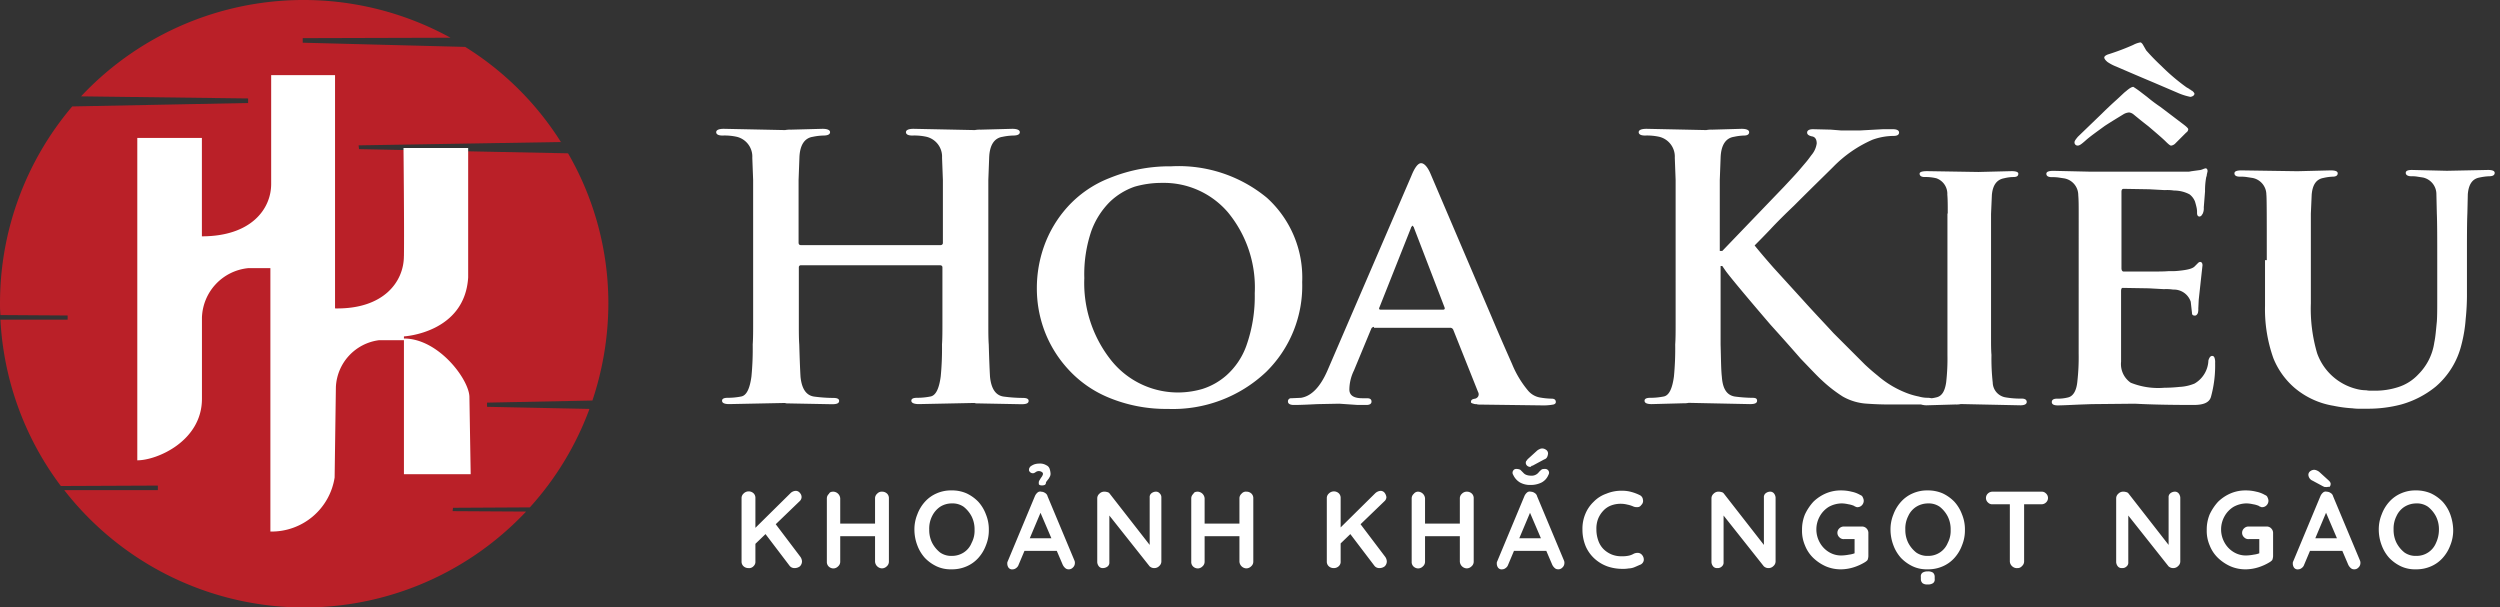 <svg width="321" height="78" viewBox="0 0 321 78" fill="none" xmlns="http://www.w3.org/2000/svg">
    <rect x="0" y="0" width="321" height="78" fill="#333333" stroke="none"/>
    <path d="M120.742 31.47a.285.285 0 0 0 .325-.324v-8.03l-.108-2.856a2.617 2.617 0 0 0-1.994-2.695 7.27 7.27 0 0 0-1.832-.162c-.539 0-.809-.162-.809-.431 0-.27.325-.432.977-.432l7.869.162c.249-.047.502-.065.754-.054l4.043-.108c.647 0 .977.162.977.432s-.269.431-.863.431a7.443 7.443 0 0 0-1.348.162c-1.078.162-1.672 1.078-1.725 2.695l-.107 2.857v18.377c0 1.078 0 1.993.055 2.75.054 1.885.107 3.233.162 4.149.162 1.562.754 2.425 1.832 2.538.786.102 1.578.157 2.371.162.484 0 .754.108.754.377 0 .324-.324.432-.916.432l-5.664-.108a.918.918 0 0 1-.377-.054l-7.126.146c-.646 0-.976-.162-.976-.432s.269-.377.754-.377a8.78 8.78 0 0 0 1.672-.161c.701-.108 1.133-.977 1.347-2.588.13-1.363.184-2.732.163-4.1.054-.754.054-1.672.054-2.75v-7.15c0-.163-.107-.27-.324-.27h-17.843a.25.25 0 0 0-.195.074.25.25 0 0 0-.074.195v7.169c0 1.078 0 1.993.055 2.75.054 1.885.107 3.233.162 4.148.162 1.563.754 2.426 1.832 2.539.786.102 1.578.156 2.371.162.484 0 .754.108.754.377 0 .324-.324.431-.916.431l-5.664-.107a.917.917 0 0 1-.377-.054l-7.159.144c-.646 0-.916-.162-.916-.432s.27-.377.754-.377c.561 0 1.121-.054 1.672-.161.701-.108 1.133-.977 1.348-2.588.13-1.363.183-2.732.162-4.1.055-.754.055-1.672.055-2.75V23.117l-.108-2.857a2.614 2.614 0 0 0-1.994-2.695 7.27 7.27 0 0 0-1.832-.162c-.54 0-.809-.162-.809-.431 0-.27.324-.432.977-.432l7.869.162c.249-.047.502-.065.754-.054l4.043-.108c.647 0 .977.162.977.432s-.27.431-.863.431a7.434 7.434 0 0 0-1.348.162c-1.078.162-1.672 1.078-1.725 2.695l-.107 2.857v8.03c0 .214.107.324.269.324h17.936zM142.296 51.025a14.498 14.498 0 0 1-5.229-3.71 15.185 15.185 0 0 1-3.019-5.013 15.515 15.515 0 0 1-.916-5.39c.007-1.795.317-3.578.916-5.271a15.074 15.074 0 0 1 3.019-5.066 14.22 14.22 0 0 1 5.391-3.71 20.364 20.364 0 0 1 7.924-1.51 17.778 17.778 0 0 1 12.292 4.043 13.81 13.81 0 0 1 4.527 10.832 15.462 15.462 0 0 1-4.637 11.533 17.428 17.428 0 0 1-12.613 4.742 19.198 19.198 0 0 1-7.655-1.48zm12.075-1.078a8.584 8.584 0 0 0 3.072-1.724 9.271 9.271 0 0 0 2.588-3.827 18.953 18.953 0 0 0 1.078-6.737 15.146 15.146 0 0 0-3.449-10.402 10.831 10.831 0 0 0-8.463-3.773 12.503 12.503 0 0 0-3.504.484 8.718 8.718 0 0 0-3.18 1.942 10.225 10.225 0 0 0-2.371 3.71 17.22 17.22 0 0 0-.916 6.09 15.94 15.94 0 0 0 3.34 10.42 10.977 10.977 0 0 0 9.109 4.256 11.271 11.271 0 0 0 2.696-.439zM176.432 41.972a.409.409 0 0 0-.377.27l-2.211 5.335a5.672 5.672 0 0 0-.586 2.425c0 .754.539 1.132 1.672 1.132h.586c.432 0 .586.163.586.432 0 .27-.215.431-.647.431h-1.132l-2.372-.162-2.802.055c-1.133.055-2.149.108-3.02.108-.485 0-.754-.163-.754-.432a.39.39 0 0 1 .432-.431l1.24-.055c1.348-.215 2.48-1.402 3.397-3.503l10.781-25.007c.432-1.078.863-1.617 1.24-1.617s.809.432 1.186 1.293l7.869 18.432c1.133 2.694 2.049 4.743 2.641 6.09a12.91 12.91 0 0 0 2.049 3.396 2.58 2.58 0 0 0 1.455.863 9.59 9.59 0 0 0 1.563.162c.377 0 .539.162.539.432 0 .161-.108.27-.324.324-.48.086-.968.122-1.456.107l-8.203-.107-.215-.055a.8.8 0 0 1-.377-.055c-.215-.054-.324-.107-.324-.214 0-.27.162-.377.539-.432a.622.622 0 0 0 .377-.27.58.58 0 0 0 0-.585l-3.18-7.977a.422.422 0 0 0-.431-.27h-9.766l.025-.115zm8.84-2.21c.215 0 .27-.108.215-.27l-3.934-10.24c0-.054 0-.054-.054-.107a.664.664 0 0 0-.108-.162c-.053 0-.107.054-.162.162-.055.055-.055.055-.055.108l-4.043 10.185c-.108.216-.054.324.162.324h7.979zM220.924 32.224h.215l7.924-8.246c.916-.976 1.562-1.672 1.887-2.048l.916-1.078c.324-.377.539-.701.754-.977.346-.415.57-.919.646-1.454 0-.54-.215-.863-.646-.916-.432-.108-.586-.27-.586-.485 0-.269.269-.431.754-.431l2.263.055 1.348.107h2.426l2.965-.162h1.24c.539 0 .809.162.809.431 0 .27-.215.432-.701.432a8.15 8.15 0 0 0-2.696.484 15.944 15.944 0 0 0-5.066 3.503c-.864.864-2.539 2.48-5.014 4.958-1.186 1.133-2.211 2.148-3.02 3.02a121.734 121.734 0 0 1-2.049 2.1c.432.54 1.241 1.51 2.426 2.857l3.828 4.204c1.403 1.563 2.696 2.91 3.881 4.204l4.044 4.043a27.432 27.432 0 0 0 1.617 1.402 12.586 12.586 0 0 0 3.504 2.148c.573.238 1.17.419 1.779.538.368.107.748.162 1.131.163.432 0 .586.107.586.377 0 .161-.107.269-.27.376-.297.084-.606.12-.916.108h-3.988a41.21 41.21 0 0 1-3.235-.108 7.08 7.08 0 0 1-3.072-.916 17.9 17.9 0 0 1-2.695-2.1c-.485-.432-1.348-1.348-2.696-2.75a323.02 323.02 0 0 0-3.881-4.366c-3.18-3.71-5.066-5.981-5.713-6.844l-.484-.701h-.215v10.077c.055 1.887.055 3.234.162 4.15.108 1.562.647 2.37 1.672 2.538.751.1 1.507.155 2.264.163.431 0 .586.107.586.376 0 .325-.325.432-.916.432l-7.872-.162c-.23.047-.466.065-.701.055l-4.043.107c-.647 0-.916-.162-.916-.432s.269-.377.754-.377c.561 0 1.121-.054 1.672-.162.701-.107 1.133-.976 1.348-2.587.129-1.363.183-2.732.162-4.1.054-.754.054-1.672.054-2.75V23.117l-.107-2.857a2.617 2.617 0 0 0-1.994-2.695 7.273 7.273 0 0 0-1.832-.162c-.539 0-.809-.162-.809-.431 0-.27.324-.432 1.023-.432l7.655.162c.248-.047.501-.065.754-.054l3.774-.108c.646 0 .976.162.976.432s-.215.431-.646.431a6.949 6.949 0 0 0-1.293.162c-1.079.162-1.672 1.078-1.725 2.695l-.107 2.857v9.107h.105z" fill="#fff"/>
    <path d="M250.091 27.419c0-1.024 0-1.832-.055-2.425a2.114 2.114 0 0 0-1.402-2.102 5.86 5.86 0 0 0-1.51-.162c-.432 0-.646-.162-.646-.431 0-.216.325-.324.976-.324l6.577.107 4.257-.107c.54 0 .864.107.864.324 0 .324-.215.431-.647.431-.4.008-.798.063-1.185.162-.916.163-1.455.864-1.563 2.148l-.107 2.426v15.736c0 .977 0 1.725.054 2.371a27.818 27.818 0 0 0 .163 3.558 1.972 1.972 0 0 0 1.617 1.886c.694.12 1.397.175 2.101.162.432 0 .647.162.647.432s-.27.431-.809.431l-7.654-.162c-.231.05-.466.068-.701.055l-3.712.107c-.539 0-.808-.162-.808-.431 0-.27.215-.432.646-.432.491.012.98-.042 1.455-.162.702-.162 1.079-.808 1.241-1.94.13-1.164.184-2.334.162-3.504v-18.16l.039.006zM266.904 27.481c0-1.023 0-1.832-.055-2.425a2.184 2.184 0 0 0-1.779-2.148l-.701-.108a5.536 5.536 0 0 0-.916-.054c-.484 0-.701-.162-.701-.432s.324-.377.916-.377l4.797.108h12.344c.181.008.363-.01.539-.055l1.186-.162a2.14 2.14 0 0 0 .324-.107c.105-.045.213-.08.324-.108.162 0 .27.108.27.377l-.108.484c0 .108 0 .163-.054.215a9.399 9.399 0 0 0-.163 1.887l-.162 2.048c.017.197-.002.395-.054.586l-.055.162c-.055.107-.055.162-.107.162a.394.394 0 0 1-.325.27c-.216 0-.324-.162-.324-.485a2.6 2.6 0 0 0-.055-.646 8.347 8.347 0 0 0-.214-.809 2.15 2.15 0 0 0-.702-.916 4.298 4.298 0 0 0-1.994-.484 5.627 5.627 0 0 0-1.185-.054l-1.995-.108-3.289-.055c-.162 0-.269.108-.269.377v9.809c0 .27.107.431.269.431h3.612c.916 0 1.617 0 2.211-.054.467.02.936.002 1.4-.055 1.024-.108 1.672-.27 1.942-.586l.376-.377a.496.496 0 0 1 .27-.162c.215 0 .324.162.324.432l-.484 4.419-.055 1.132c.011.197-.008.395-.055.586-.107.215-.214.324-.376.324-.27 0-.377-.107-.377-.324l-.163-1.455a2.283 2.283 0 0 0-2.263-1.562 5.95 5.95 0 0 0-1.186-.055l-1.939-.107-3.342-.055c-.162 0-.215.162-.215.432v9.049a2.902 2.902 0 0 0 1.24 2.695 9.452 9.452 0 0 0 4.313.646 19.022 19.022 0 0 0 1.941-.108 5.758 5.758 0 0 0 1.94-.431 3.572 3.572 0 0 0 1.779-2.964c.108-.377.27-.586.485-.586.161 0 .269.108.324.324.052.19.071.389.054.586a15.077 15.077 0 0 1-.539 4.366c-.215.701-.916 1.023-2.211 1.023-3.019 0-5.553-.054-7.547-.162l-5.553.055-1.51.054c-1.293.055-2.263.108-2.857.108-.539 0-.754-.162-.754-.432s.215-.431.646-.431c.491.012.98-.043 1.456-.162.646-.162 1.078-.863 1.185-2.101a27.33 27.33 0 0 0 .162-3.504l.004-17.94zm7.87-15.737.916.701c.551.461 1.127.893 1.724 1.293l2.911 2.21c.431.323.646.539.646.647a.55.55 0 0 1-.269.431l-1.348 1.348a.94.94 0 0 1-.586.324c-.108 0-.324-.162-.701-.539-.377-.377-1.133-1.023-2.211-1.941-.977-.754-1.618-1.293-1.887-1.51a1.136 1.136 0 0 0-.586-.269c-.247.017-.487.09-.701.215-.701.431-1.51.916-2.426 1.51-1.024.753-1.887 1.347-2.539 1.94-.432.377-.701.586-.916.586a.392.392 0 0 1-.432-.431c0-.163.162-.377.432-.701l3.019-2.91a54.058 54.058 0 0 1 1.942-1.832c.646-.585 1.023-.976 1.185-1.078.432-.376.754-.585.977-.585.158.107.42.267.852.591h-.002zm6.791.586a.772.772 0 0 1-.324.108 7.953 7.953 0 0 1-1.672-.54l-3.02-1.292a412.156 412.156 0 0 1-4.797-2.048 5.578 5.578 0 0 1-1.133-.586c-.269-.215-.431-.432-.431-.586 0-.154.214-.324.585-.432a30.391 30.391 0 0 0 3.126-1.185 3.03 3.03 0 0 1 .916-.324c.107 0 .214.107.324.27l.432.753a27.52 27.52 0 0 0 1.941 1.994 25.99 25.99 0 0 0 3.234 2.75l.377.214c0 .055.055.055.163.107.054.055.107.108.162.108.215.162.324.324.324.431a.536.536 0 0 1-.205.266l-.002-.008zM291.055 33.402c0-5.228 0-8.03-.054-8.407a2.186 2.186 0 0 0-1.78-2.148l-.701-.107a4.945 4.945 0 0 0-.916-.055c-.484 0-.701-.162-.701-.431 0-.27.324-.377.916-.377l7.17.107 4.258-.107c.586 0 .916.107.916.377s-.215.431-.647.431a6.04 6.04 0 0 0-1.185.162c-.916.162-1.402.863-1.51 2.148l-.107 2.425v11.533a20.181 20.181 0 0 0 .808 6.413 7.213 7.213 0 0 0 5.067 4.58c.405.108.821.162 1.24.163.193.042.389.06.586.055h.586c.956 0 1.906-.144 2.819-.426a6.032 6.032 0 0 0 2.695-1.672 7.227 7.227 0 0 0 2.049-4.1c.162-.754.217-1.617.324-2.64.053-.701.053-1.672.053-2.965v-5.014c0-2.695 0-4.687-.053-5.981l-.055-2.425a2.187 2.187 0 0 0-1.724-2.148l-.701-.108a4.08 4.08 0 0 0-.809-.054c-.432 0-.701-.163-.701-.432 0-.27.269-.377.808-.377l4.475.108 5.274-.108c.539 0 .863.108.863.377 0 .27-.215.432-.701.432a7.02 7.02 0 0 0-1.24.162c-.917.162-1.403.863-1.51 2.148l-.055 2.425c-.055 1.293-.055 3.288-.055 5.981v4.257a30.065 30.065 0 0 1-.162 3.34 18.211 18.211 0 0 1-.539 3.29 10.322 10.322 0 0 1-3.287 5.389 12.218 12.218 0 0 1-4.475 2.318c-1.39.362-2.821.543-4.258.538h-.916c-.36.01-.721-.008-1.078-.054a16.504 16.504 0 0 1-2.426-.324 10.318 10.318 0 0 1-5.014-2.318 9.907 9.907 0 0 1-2.695-3.773 18.75 18.75 0 0 1-1.078-6.737v-5.871h.226z" fill="#fff"/>
    <path d="m58.113 65.631.055-.43 9.866-.054a38.785 38.785 0 0 0 7.654-12.642l-13.153-.27v-.538l13.53-.27A39.515 39.515 0 0 0 78.114 39a38.46 38.46 0 0 0-5.176-19.314l-26.84-.537-.056-.484 25.978-.43A38.578 38.578 0 0 0 59.73 6.023l-20.86-.539v-.586l18.976-.054a39.176 39.176 0 0 0-47.44 7.527l21.454.27v.586l-22.586.44a38.982 38.982 0 0 0-9.272 25.28c-.008.503.01 1.006.054 1.506l8.626.055v.539H.056a38.837 38.837 0 0 0 7.759 21.357l12.451-.055v.586H8.25a39.062 39.062 0 0 0 29.015 15.023 39.074 39.074 0 0 0 30.282-12.272l-9.434-.055z" fill="#BA2028"/>
    <path d="M51.86 32.88c0 3.281-2.589 6.835-8.841 6.722V9.643h-8.201v13.98c0 3.226-2.588 6.721-8.895 6.721V17.708h-8.294v41.397c2.54 0 8.301-2.474 8.301-7.904V40.775a6.591 6.591 0 0 1 5.93-6.344h2.858V68.25a8.193 8.193 0 0 0 8.248-6.936l.162-11.615a6.356 6.356 0 0 1 5.557-6.02h3.18v17.205h8.57l-.162-9.892c0-2.205-3.935-7.528-8.408-7.528v-.27s7.813-.429 8.248-7.58V19H51.81s.108 10.377.055 13.864M96.078 72.94a.893.893 0 0 1-.647-.27.81.81 0 0 1-.215-.585v-8.137a.78.78 0 0 1 .27-.586.91.91 0 0 1 1.293 0 .81.81 0 0 1 .215.586v8.137a.738.738 0 0 1-.215.585.77.77 0 0 1-.701.27zm6.092-9.916a.67.67 0 0 1 .539.27.783.783 0 0 1 .215.538.753.753 0 0 1-.27.54l-5.875 5.662-.055-1.994 4.745-4.686c.182-.196.432-.314.699-.33h.002zm-.162 9.916a.769.769 0 0 1-.647-.324l-3.234-4.257 1.293-1.293 3.342 4.419c.125.171.199.374.214.586a.897.897 0 0 1-.269.646c-.2.153-.448.232-.699.223zM107.022 63.131a.927.927 0 0 1 .863.863v8.137a.779.779 0 0 1-.27.586.864.864 0 0 1-.586.27.892.892 0 0 1-.646-.27.809.809 0 0 1-.215-.586v-8.137a.794.794 0 0 1 .071-.322.791.791 0 0 1 .199-.263c.097-.223.306-.278.584-.278zm-.055 4.101h6.25v1.617h-6.25v-1.617zm6.307-4.1a.898.898 0 0 1 .646.269.808.808 0 0 1 .215.586v8.137a.79.79 0 0 1-.269.586.894.894 0 0 1-.647.269.93.93 0 0 1-.863-.863v-8.137a.778.778 0 0 1 .269-.586.785.785 0 0 1 .649-.262zM126.966 68.035a5.064 5.064 0 0 1-.377 1.993 4.986 4.986 0 0 1-.977 1.617 4.307 4.307 0 0 1-1.51 1.078 4.62 4.62 0 0 1-1.941.377 4.218 4.218 0 0 1-1.887-.377 5.13 5.13 0 0 1-1.51-1.078 4.986 4.986 0 0 1-.977-1.617 5.71 5.71 0 0 1-.376-1.993 5.045 5.045 0 0 1 .376-1.994c.22-.596.551-1.145.977-1.617a4.298 4.298 0 0 1 1.51-1.078 4.544 4.544 0 0 1 1.887-.377 4.62 4.62 0 0 1 1.941.377c.565.265 1.077.63 1.51 1.078.426.472.757 1.02.977 1.617.259.632.387 1.31.377 1.994zm-1.833 0a3.665 3.665 0 0 0-.377-1.725 3.82 3.82 0 0 0-1.023-1.24 2.475 2.475 0 0 0-1.51-.431 2.76 2.76 0 0 0-1.51.431c-.437.301-.789.71-1.023 1.186a3.542 3.542 0 0 0-.377 1.724 3.677 3.677 0 0 0 .377 1.724c.249.481.598.904 1.023 1.24.443.304.973.456 1.51.432a2.76 2.76 0 0 0 1.51-.432 2.61 2.61 0 0 0 1.023-1.24c.27-.514.4-1.09.377-1.67zM133.812 65.342l-3.02 7.168a.844.844 0 0 1-.324.432.717.717 0 0 1-.432.162.569.569 0 0 1-.539-.215.91.91 0 0 1-.162-.539.485.485 0 0 1 .055-.27l3.504-8.406a1.29 1.29 0 0 1 .324-.431.517.517 0 0 1 .484-.108c.174.005.343.06.485.162a.67.67 0 0 1 .324.432l3.449 8.246a.693.693 0 0 1 .055.324.779.779 0 0 1-.27.586.694.694 0 0 1-.539.215.612.612 0 0 1-.431-.162 1.293 1.293 0 0 1-.325-.432l-3.019-7.059.381-.105zm-2.588 5.39.753-1.618h3.774l.27 1.617h-4.797zm1.078-10.832c.149-.11.312-.201.484-.27.208-.07.427-.107.647-.107.32-.026.64.05.916.214a.758.758 0 0 1 .431.485c.057.175.093.355.108.539a.809.809 0 0 1-.055.377c-.063.13-.134.256-.215.376-.107.108-.162.215-.215.27a.408.408 0 0 0-.107.215.294.294 0 0 1-.043.158.294.294 0 0 1-.119.111.802.802 0 0 1-.377.055.49.49 0 0 1-.27-.055c-.107-.054-.107-.107-.107-.27a.485.485 0 0 1 .055-.269c.054-.107.107-.162.162-.27.054-.107.162-.214.215-.323a.904.904 0 0 0 .107-.27.301.301 0 0 0-.042-.158.303.303 0 0 0-.12-.111.686.686 0 0 0-.649-.053c-.107.055-.162.107-.269.162a.405.405 0 0 1-.27.055.462.462 0 0 1-.324-.162.354.354 0 0 1-.107-.377c.002-.162.109-.217.164-.324v.002zM148.365 63.131a.626.626 0 0 1 .539.215.688.688 0 0 1 .215.54v8.2a.779.779 0 0 1-.27.586.865.865 0 0 1-.586.27.92.92 0 0 1-.377-.055 1.181 1.181 0 0 1-.269-.162l-5.553-7.006.377-.215v6.682a.63.63 0 0 1-.215.539.977.977 0 0 1-.586.215.624.624 0 0 1-.539-.215.954.954 0 0 1-.215-.539v-8.201a.779.779 0 0 1 .27-.586.865.865 0 0 1 .586-.27 1.34 1.34 0 0 1 .431.055.487.487 0 0 1 .324.215l5.337 6.844-.215.162v-6.52a.619.619 0 0 1 .215-.539.956.956 0 0 1 .531-.215zM153.81 63.131a.93.93 0 0 1 .863.863v8.137a.778.778 0 0 1-.269.586.864.864 0 0 1-.586.27.895.895 0 0 1-.647-.27.801.801 0 0 1-.214-.586v-8.137a.778.778 0 0 1 .269-.585c.098-.223.307-.278.584-.278zm-.055 4.101h6.251v1.617h-6.251v-1.617zm6.307-4.1a.891.891 0 0 1 .647.269.808.808 0 0 1 .215.586v8.137a.779.779 0 0 1-.27.585.884.884 0 0 1-.646.27.93.93 0 0 1-.864-.863v-8.137a.779.779 0 0 1 .27-.586.722.722 0 0 1 .648-.262zM171.223 72.94a.895.895 0 0 1-.647-.27.802.802 0 0 1-.214-.586v-8.136a.778.778 0 0 1 .269-.586.916.916 0 0 1 1.293 0 .808.808 0 0 1 .215.586v8.137a.742.742 0 0 1-.215.585.892.892 0 0 1-.701.27zm6.037-9.916a.666.666 0 0 1 .539.27c.117.158.191.343.215.538a.737.737 0 0 1-.269.54l-5.876 5.662-.054-1.994 4.744-4.686c.189-.187.437-.304.701-.33zm-.162 9.916a.769.769 0 0 1-.646-.324l-3.235-4.257 1.293-1.293 3.342 4.419c.125.171.2.374.215.586a.88.88 0 0 1-.27.646c-.2.153-.447.232-.699.223zM182.112 63.131a.93.93 0 0 1 .863.863v8.137a.778.778 0 0 1-.269.586.864.864 0 0 1-.586.27.895.895 0 0 1-.647-.27.801.801 0 0 1-.214-.586v-8.137a.778.778 0 0 1 .269-.585.687.687 0 0 1 .584-.278zm0 4.101h6.25v1.617h-6.25v-1.617zm6.25-4.1a.893.893 0 0 1 .647.269.809.809 0 0 1 .215.586v8.137a.779.779 0 0 1-.27.585.884.884 0 0 1-.646.27.93.93 0 0 1-.864-.863v-8.137a.779.779 0 0 1 .27-.586.857.857 0 0 1 .65-.262h-.002zM196.665 65.34l-3.019 7.168a.84.84 0 0 1-.325.432.714.714 0 0 1-.431.162.568.568 0 0 1-.539-.215.903.903 0 0 1-.162-.539.485.485 0 0 1 .054-.27l3.504-8.406c.077-.165.187-.312.324-.431a.522.522 0 0 1 .485-.108c.174.005.343.061.484.162a.674.674 0 0 1 .325.432l3.449 8.246a.693.693 0 0 1 .055.324.78.78 0 0 1-.27.586.692.692 0 0 1-.539.215.613.613 0 0 1-.432-.162 1.303 1.303 0 0 1-.324-.432l-3.02-7.059.381-.105zm-2.64 5.39.754-1.618h3.773l.27 1.617h-4.797zm2.48-8.462a2.627 2.627 0 0 1-1.348-.324c-.38-.23-.682-.57-.863-.976a.48.48 0 0 1 0-.54.437.437 0 0 1 .432-.214c.167-.002.333.034.484.107l.377.377a.978.978 0 0 0 .377.27c.187.07.386.107.586.107a1.155 1.155 0 0 0 .977-.377c.112-.138.238-.265.377-.377.107-.107.269-.107.484-.107a.488.488 0 0 1 .512.501.493.493 0 0 1-.08.253c-.164.417-.47.762-.864.976-.45.226-.949.336-1.453.322l.002.002zm0-2.318a.614.614 0 0 1-.432-.162.496.496 0 0 1-.107-.591.727.727 0 0 0 .162-.215l1.186-1.078c.095-.09.204-.163.324-.215a.779.779 0 0 1 .377-.107c.174.004.343.06.484.162a.561.561 0 0 1 .27.484c-.01.15-.047.295-.108.432a.57.57 0 0 1-.376.324l-1.401.754a.197.197 0 0 1-.162.054c-.057-.002-.164.158-.219.158h.002zM210.519 63.561a.714.714 0 0 1 .432.586.703.703 0 0 1-.215.7.566.566 0 0 1-.484.27 1.158 1.158 0 0 1-.586-.107 3.502 3.502 0 0 0-.702-.215 3.54 3.54 0 0 0-2.101.107 2.68 2.68 0 0 0-1.024.701 3.327 3.327 0 0 0-.646 1.024c-.159.43-.232.888-.215 1.347a4.205 4.205 0 0 0 .269 1.51c.15.407.389.776.702 1.077a3.31 3.31 0 0 0 1.023.647c.412.158.852.231 1.293.215.253.008.505-.01.754-.055.266-.041.522-.133.754-.27.183-.086.385-.123.586-.107.191.022.365.12.484.27a.902.902 0 0 1 .215.7.745.745 0 0 1-.431.54c-.27.107-.485.214-.754.324-.24.1-.495.154-.754.162a4.088 4.088 0 0 1-.809.054 5.859 5.859 0 0 1-1.941-.324 4.977 4.977 0 0 1-1.618-.976 4.658 4.658 0 0 1-1.132-1.562 5.553 5.553 0 0 1-.432-2.21 4.87 4.87 0 0 1 .377-1.994 4.506 4.506 0 0 1 1.078-1.563 4.158 4.158 0 0 1 1.617-1.023 4.963 4.963 0 0 1 2.049-.377c.401-.002.8.052 1.186.162.353.096.696.226 1.025.387zM227.231 63.131a.626.626 0 0 1 .539.215.961.961 0 0 1 .215.54v8.2a.779.779 0 0 1-.27.586.865.865 0 0 1-.586.27.92.92 0 0 1-.377-.055 1.16 1.16 0 0 1-.269-.162l-5.553-7.006.377-.215v6.682a.63.63 0 0 1-.215.539.738.738 0 0 1-.586.215.624.624 0 0 1-.539-.215.954.954 0 0 1-.215-.539v-8.201a.79.79 0 0 1 .269-.586.869.869 0 0 1 .586-.27c.146-.005.292.014.432.055a.496.496 0 0 1 .324.215l5.336 6.844-.214.162v-6.52a.627.627 0 0 1 .214-.539.96.96 0 0 1 .532-.215zM236.448 73.102a4.882 4.882 0 0 1-1.994-.377 5.67 5.67 0 0 1-1.618-1.078 4.49 4.49 0 0 1-1.078-1.617 4.705 4.705 0 0 1-.377-1.993 5.064 5.064 0 0 1 .377-1.994c.277-.59.64-1.135 1.078-1.617a5.32 5.32 0 0 1 1.618-1.078 4.882 4.882 0 0 1 1.994-.377c.436.001.87.056 1.293.162.399.078.781.224 1.131.432a.494.494 0 0 1 .324.324c.06.117.097.245.108.377a.821.821 0 0 1-.215.586.784.784 0 0 1-.586.27.324.324 0 0 1-.215-.055.408.408 0 0 1-.215-.108 3.082 3.082 0 0 0-.754-.215 4.153 4.153 0 0 0-.809-.107 3.504 3.504 0 0 0-1.672.431c-.498.301-.907.73-1.185 1.24a3.45 3.45 0 0 0 0 3.341c.278.512.687.94 1.185 1.24a2.985 2.985 0 0 0 1.672.432c.308-.012.614-.048.916-.107.279-.033.551-.105.809-.215l-.107.431v-2.425l.215.215h-1.563a.739.739 0 0 1-.586-.215.787.787 0 0 1-.272-.593.78.78 0 0 1 .272-.592.812.812 0 0 1 .586-.215h2.318a.787.787 0 0 1 .586.27.803.803 0 0 1 .215.586v2.963c-.01.166-.046.33-.107.485a1.441 1.441 0 0 1-.324.27c-.441.269-.912.486-1.403.645a5.645 5.645 0 0 1-1.617.278zM252.296 68.035a5.028 5.028 0 0 1-.377 1.993 4.983 4.983 0 0 1-.976 1.617 4.315 4.315 0 0 1-1.51 1.078 4.626 4.626 0 0 1-1.942.377 4.225 4.225 0 0 1-1.887-.377 5.128 5.128 0 0 1-1.509-1.078 4.968 4.968 0 0 1-.977-1.617 5.712 5.712 0 0 1-.377-1.993 5.045 5.045 0 0 1 .377-1.994 4.967 4.967 0 0 1 .977-1.617 4.31 4.31 0 0 1 1.509-1.078 4.547 4.547 0 0 1 1.887-.377 4.794 4.794 0 0 1 1.942.377c.564.265 1.076.63 1.51 1.078.425.472.757 1.02.976 1.617.26.632.388 1.31.377 1.994zm-1.832 0a3.677 3.677 0 0 0-.377-1.725 3.822 3.822 0 0 0-1.023-1.24 2.475 2.475 0 0 0-1.51-.431 2.898 2.898 0 0 0-1.51.431c-.449.288-.805.7-1.023 1.186-.27.533-.4 1.126-.377 1.724a3.665 3.665 0 0 0 .377 1.724 3.82 3.82 0 0 0 1.023 1.24c.443.304.973.455 1.51.432a2.677 2.677 0 0 0 2.539-1.672c.267-.514.395-1.09.371-1.67zm-2.965 7.006a.936.936 0 0 1-.646-.162.712.712 0 0 1-.215-.54v-.269a.565.565 0 0 1 .215-.539c.194-.116.419-.173.646-.162.245-.025.492.032.701.162a.711.711 0 0 1 .215.54v.269a.571.571 0 0 1-.215.539c-.209.13-.456.187-.701.162zM255.855 64.748a.734.734 0 0 1-.586-.215.773.773 0 0 1-.272-.592.78.78 0 0 1 .272-.593.82.82 0 0 1 .586-.215h6.25a.735.735 0 0 1 .586.215.774.774 0 0 1 .272.593.781.781 0 0 1-.272.592.818.818 0 0 1-.586.215h-6.25zm3.125 8.201a.893.893 0 0 1-.647-.269.865.865 0 0 1-.269-.586v-8.137h1.832v8.137a.79.79 0 0 1-.269.586.73.73 0 0 1-.647.26v.01zM279.196 63.131a.626.626 0 0 1 .539.215.96.96 0 0 1 .214.54v8.2a.776.776 0 0 1-.269.586.865.865 0 0 1-.586.27.918.918 0 0 1-.377-.055 1.188 1.188 0 0 1-.27-.162l-5.552-7.006.377-.215v6.682a.624.624 0 0 1-.215.539.738.738 0 0 1-.586.215.624.624 0 0 1-.539-.215.954.954 0 0 1-.215-.539v-8.201a.778.778 0 0 1 .269-.586.869.869 0 0 1 .586-.27 1.34 1.34 0 0 1 .432.055.494.494 0 0 1 .324.215l5.336 6.844-.215.162v-6.52a.624.624 0 0 1 .215-.539.96.96 0 0 1 .532-.215zM288.413 73.102a4.869 4.869 0 0 1-1.994-.377 5.658 5.658 0 0 1-1.618-1.078 4.488 4.488 0 0 1-1.078-1.617 4.705 4.705 0 0 1-.377-1.993 5.063 5.063 0 0 1 .377-1.994c.277-.59.64-1.135 1.078-1.617a5.309 5.309 0 0 1 1.618-1.078 4.867 4.867 0 0 1 1.994-.377c.436.001.87.056 1.293.162.399.078.781.224 1.131.432a.483.483 0 0 1 .324.324c.06.117.097.245.107.377a.81.81 0 0 1-.215.586.77.77 0 0 1-.585.27.324.324 0 0 1-.215-.055.407.407 0 0 1-.215-.108 3.094 3.094 0 0 0-.754-.215 4.16 4.16 0 0 0-.809-.107 3.503 3.503 0 0 0-1.67.431c-.498.301-.907.73-1.185 1.24a3.45 3.45 0 0 0 0 3.341c.278.512.687.94 1.185 1.24a2.983 2.983 0 0 0 1.67.432 5.98 5.98 0 0 0 .916-.107c.279-.033.551-.105.809-.215l-.107.431v-2.425l.214.215h-1.562a.735.735 0 0 1-.586-.215.773.773 0 0 1-.273-.593.782.782 0 0 1 .273-.592.807.807 0 0 1 .586-.215h2.318a.78.78 0 0 1 .586.27.808.808 0 0 1 .215.585v2.965c-.01.166-.046.33-.107.484a1.421 1.421 0 0 1-.325.27 6.59 6.59 0 0 1-1.402.646 5.65 5.65 0 0 1-1.617.277zM298.872 65.342l-3.019 7.168a.84.84 0 0 1-.325.432.716.716 0 0 1-.431.162.57.57 0 0 1-.539-.215.91.91 0 0 1-.163-.539.485.485 0 0 1 .055-.27l3.504-8.406c.077-.165.187-.312.324-.431a.522.522 0 0 1 .487-.108.87.87 0 0 1 .484.162.674.674 0 0 1 .324.432l3.45 8.246a.68.68 0 0 1 .054.324.778.778 0 0 1-.269.586.692.692 0 0 1-.539.215.611.611 0 0 1-.432-.162 1.289 1.289 0 0 1-.324-.432l-3.014-7.057.373-.107zm-2.641 5.39.754-1.618h3.774l.269 1.617h-4.797zm2.426-8.202h-.158c-.055 0-.107-.055-.162-.055l-1.402-.754a.874.874 0 0 1-.54-.753.573.573 0 0 1 .27-.485.87.87 0 0 1 .484-.162c.132.011.26.047.377.108.12.052.23.125.325.215l1.185 1.078a.728.728 0 0 1 .162.214c.055.055.055.108.055.215a.487.487 0 0 1-.162.377c-.111-.05-.219.012-.436.012l.002-.01zM314.99 68.034a5.064 5.064 0 0 1-.377 1.994 4.969 4.969 0 0 1-.977 1.617 4.294 4.294 0 0 1-1.509 1.078 4.63 4.63 0 0 1-1.942.377 4.225 4.225 0 0 1-1.887-.377 5.125 5.125 0 0 1-1.509-1.078 4.966 4.966 0 0 1-.977-1.617 5.689 5.689 0 0 1-.377-1.994 5.028 5.028 0 0 1 .377-1.993c.219-.597.55-1.145.977-1.617a4.294 4.294 0 0 1 1.509-1.078 4.547 4.547 0 0 1 1.887-.377 4.8 4.8 0 0 1 1.942.377c.564.265 1.076.63 1.509 1.078.426.472.758 1.02.977 1.617.234.64.361 1.313.377 1.993zm-1.832 0a3.677 3.677 0 0 0-.377-1.724 3.825 3.825 0 0 0-1.024-1.24 2.474 2.474 0 0 0-1.509-.431 2.896 2.896 0 0 0-1.51.431c-.449.288-.805.7-1.024 1.186a3.542 3.542 0 0 0-.377 1.724 3.689 3.689 0 0 0 .377 1.724c.25.481.599.904 1.024 1.24.443.304.973.455 1.51.432a2.68 2.68 0 0 0 2.539-1.672 4.012 4.012 0 0 0 .371-1.67z" fill="#fff"/>
</svg>
